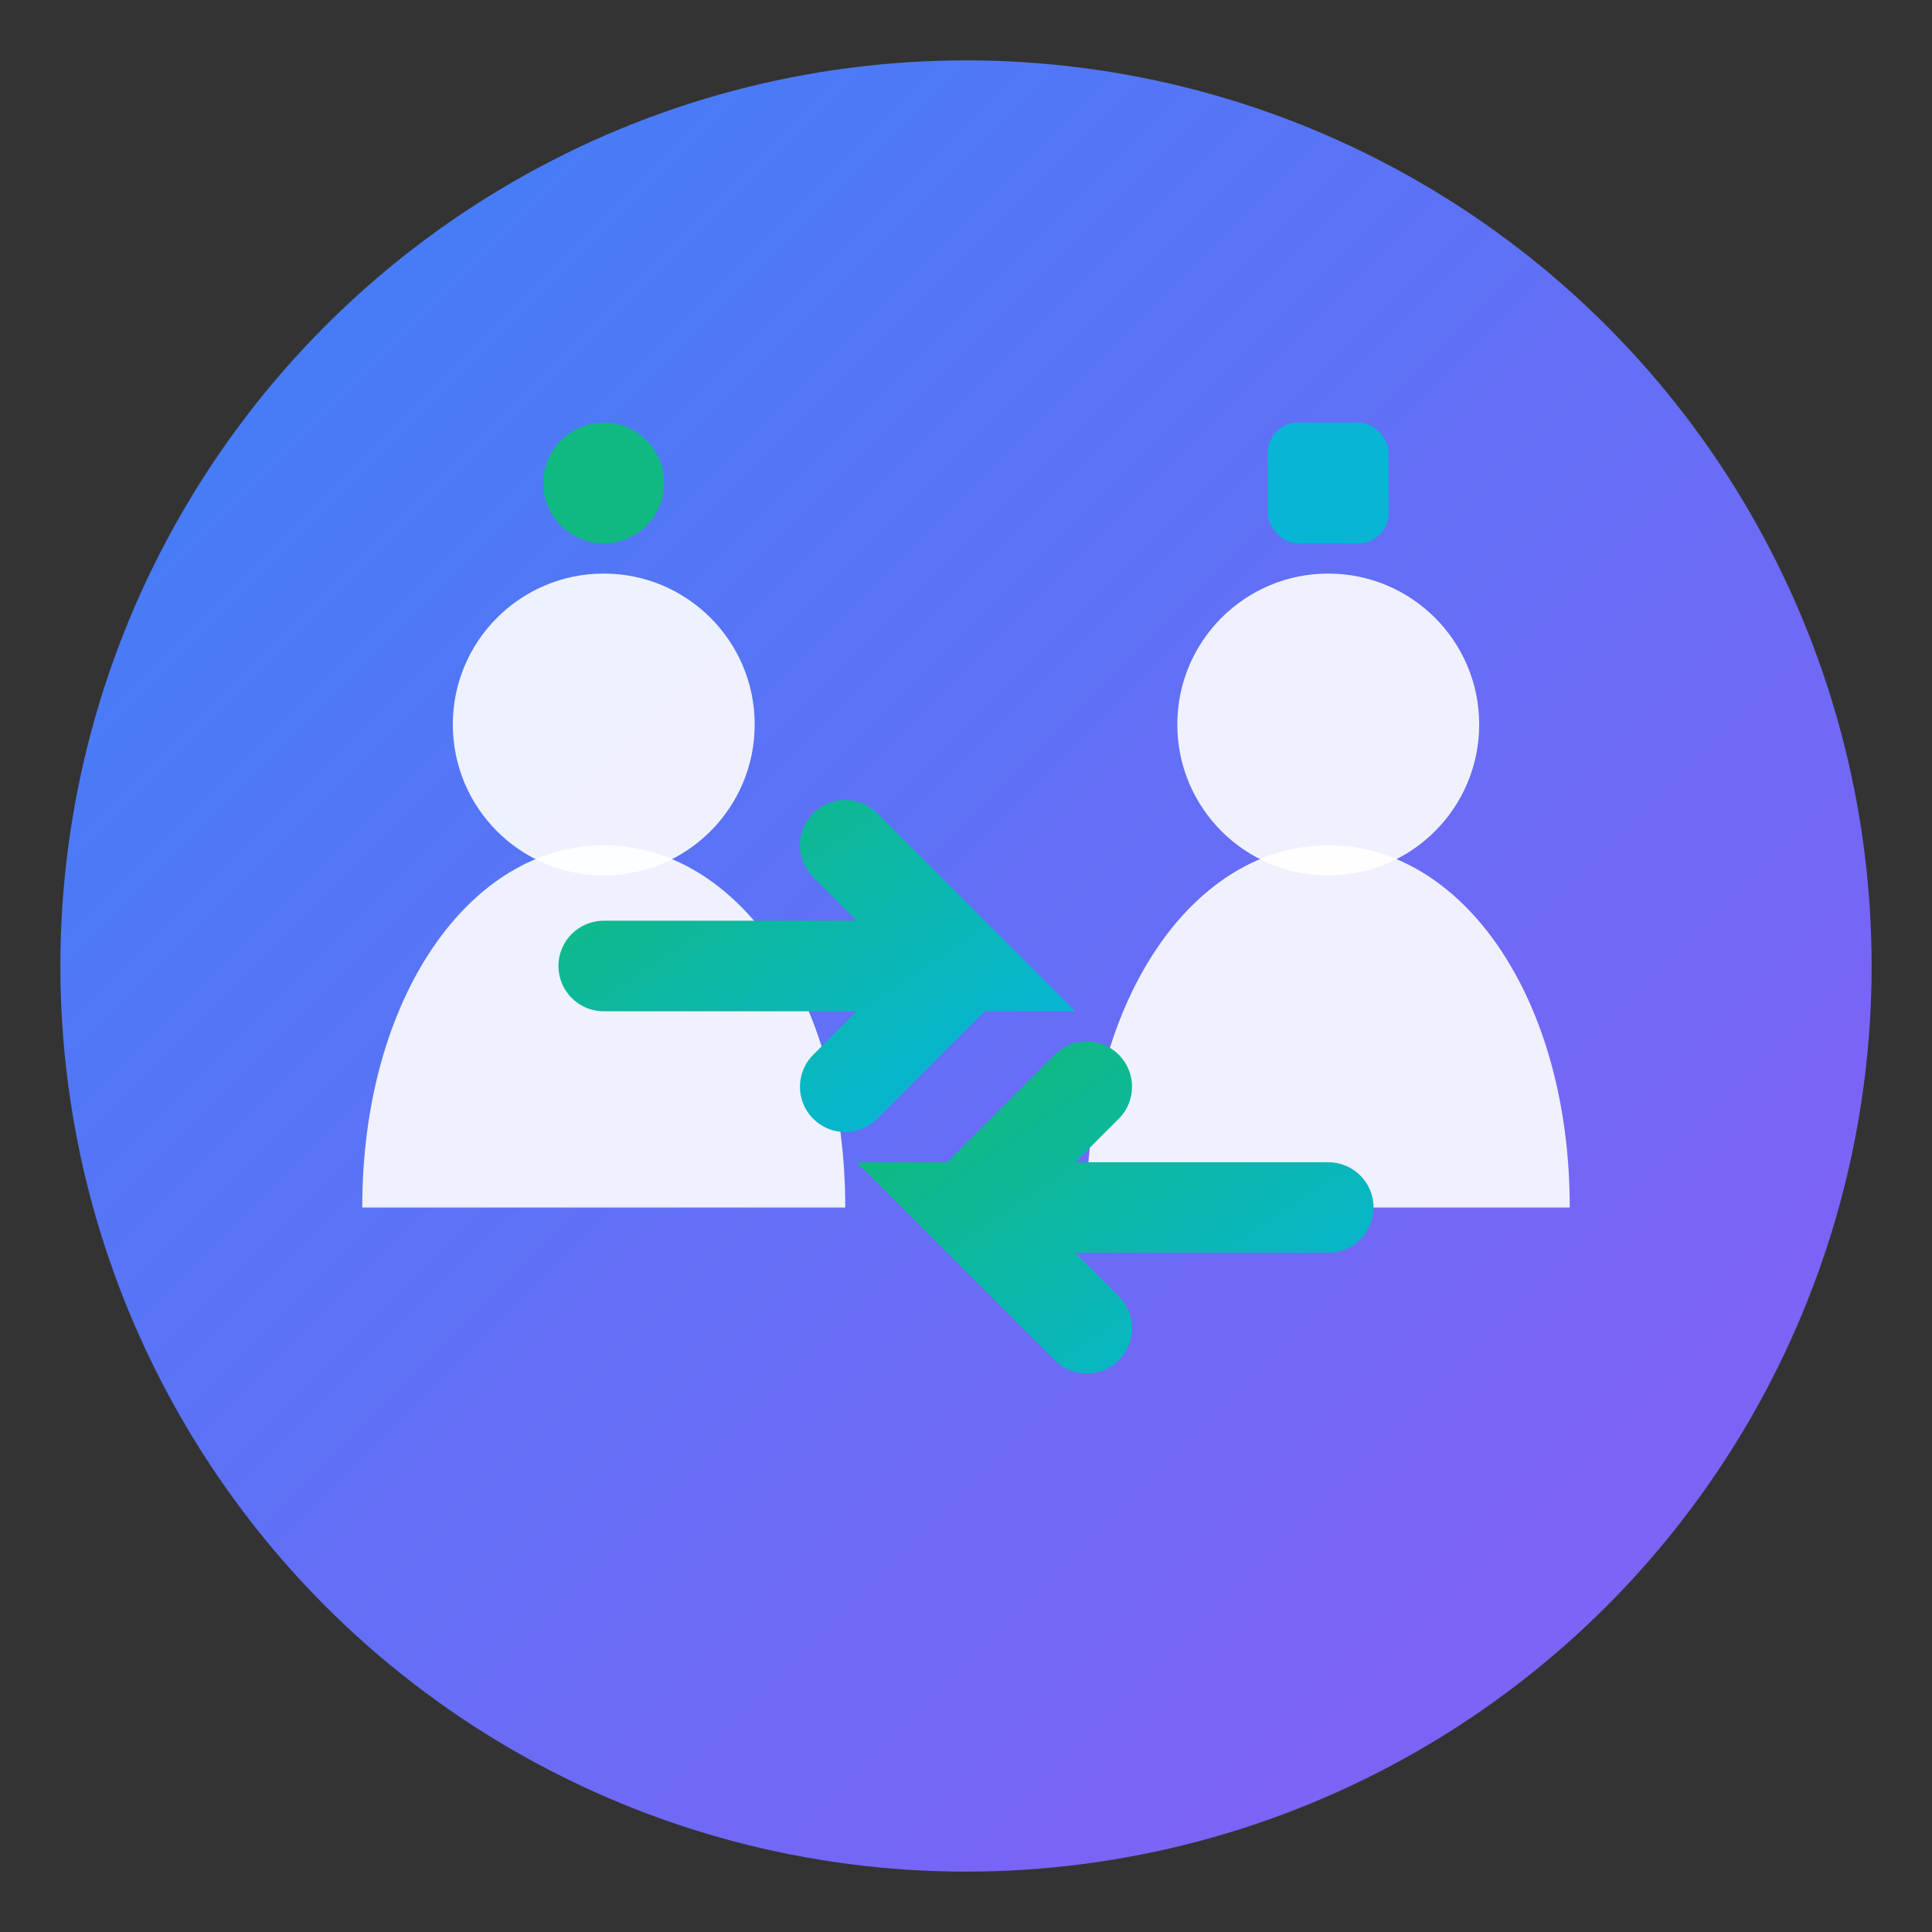 <svg width="32" height="32" viewBox="0 0 32 32" fill="none" xmlns="http://www.w3.org/2000/svg">
  <rect x="0" y="0" width="32" height="32" fill="#333333" stroke="none"/>
  <defs>
    <linearGradient id="bg-gradient" x1="0%" y1="0%" x2="100%" y2="100%">
      <stop offset="0%" style="stop-color:#3B82F6;stop-opacity:1" />
      <stop offset="100%" style="stop-color:#8B5CF6;stop-opacity:1" />
    </linearGradient>
    <linearGradient id="arrow-gradient" x1="0%" y1="0%" x2="100%" y2="100%">
      <stop offset="0%" style="stop-color:#10B981;stop-opacity:1" />
      <stop offset="100%" style="stop-color:#06B6D4;stop-opacity:1" />
    </linearGradient>
  </defs>
  
  <!-- Background circle -->
  <circle cx="16" cy="16" r="15" fill="url(#bg-gradient)"/>
  
  <!-- Two user icons representing skill exchange -->
  <g transform="translate(6, 8)">
    <!-- Left person -->
    <circle cx="4" cy="4" r="2.5" fill="#ffffff" opacity="0.9"/>
    <path d="M0 12 C0 8.5 1.8 6 4 6 C6.2 6 8 8.5 8 12" fill="#ffffff" opacity="0.9"/>
    
    <!-- Right person -->
    <circle cx="16" cy="4" r="2.5" fill="#ffffff" opacity="0.9"/>
    <path d="M12 12 C12 8.5 13.8 6 16 6 C18.2 6 20 8.5 20 12" fill="#ffffff" opacity="0.9"/>
  </g>
  
  <!-- Exchange arrows -->
  <g transform="translate(8, 14)">
    <!-- Arrow pointing right -->
    <path d="M2 2 L8 2 L6 0 M8 2 L6 4" stroke="url(#arrow-gradient)" stroke-width="1.5" fill="none" stroke-linecap="round"/>
    <!-- Arrow pointing left -->
    <path d="M14 6 L8 6 L10 8 M8 6 L10 4" stroke="url(#arrow-gradient)" stroke-width="1.5" fill="none" stroke-linecap="round"/>
  </g>
  
  <!-- Small skill icons -->
  <circle cx="10" cy="8" r="1" fill="#10B981"/>
  <rect x="21" y="7" width="2" height="2" rx="0.5" fill="#06B6D4"/>
</svg>
